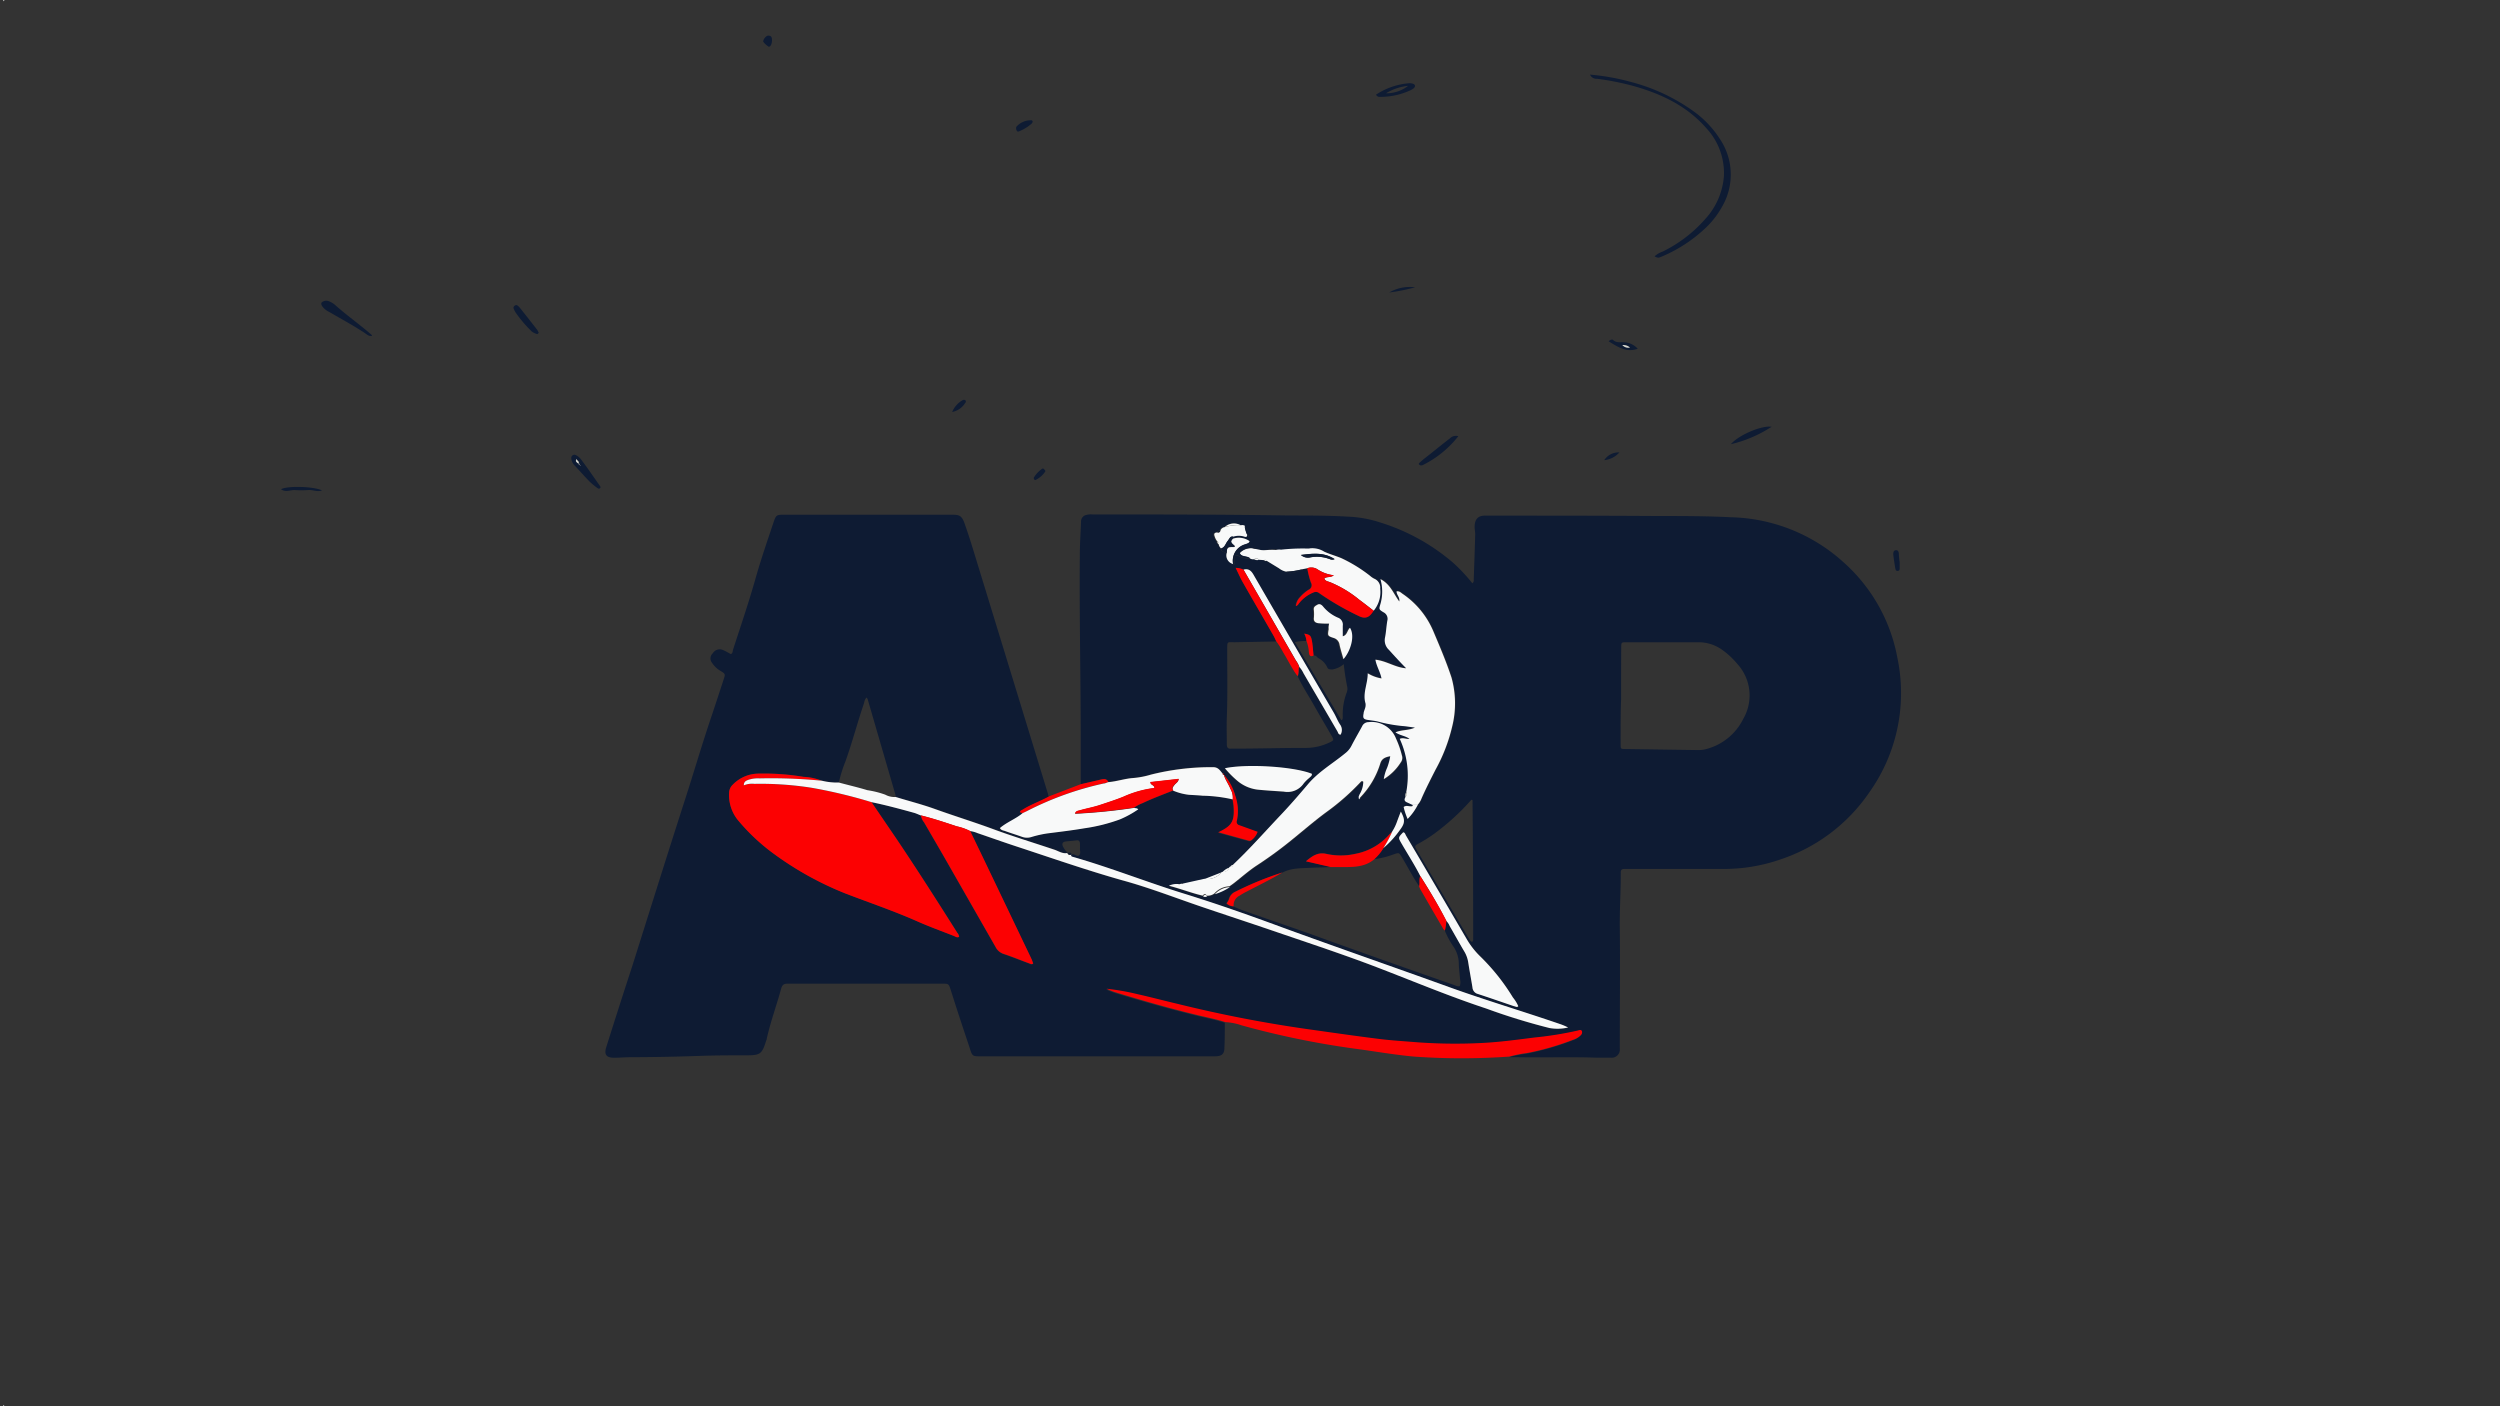 <svg id="frames" xmlns="http://www.w3.org/2000/svg" viewBox="0 0 384 216"><rect x="0" y="0" width="384" height="216" fill="#333333" stroke="none"/><defs><style>.cls-1{fill:#f8f9f9;}.cls-2{fill:#0e1b33;}.cls-3{fill:#fc0102;}.cls-4{fill:#d6d7d0;}</style></defs><path class="cls-1" d="M.71,0l-.2.2C.47,0,.53,0,.71,0Z"/><path class="cls-1" d="M.51,215.79l.2.2C.53,216,.47,216,.51,215.79Z"/><path class="cls-2" d="M166,120.48q0-3.45,0-6.9c0-9.4-.22-18.79-.14-28.19,0-1.77.12-3.53.19-5.29a1,1,0,0,1,.79-1,2.75,2.75,0,0,1,1-.08c10.06,0,20.12,0,30.18.16,3,0,6.06,0,9.08.18a18,18,0,0,1,4.9.89,31.45,31.45,0,0,1,11.2,6.19,26.08,26.08,0,0,1,2.95,3.15c.29-.22.21-.5.22-.74.08-2.26.16-4.53.22-6.79,0-.37-.08-.73-.09-1.09,0-1,.35-1.78,1.6-1.77,8.86,0,17.72,0,26.58.06,3.73,0,7.46,0,11.19.19a26.66,26.66,0,0,1,17.39,7A25.89,25.89,0,0,1,291.43,101a26.29,26.29,0,0,1-4.25,20.63A26.72,26.72,0,0,1,273.5,132a26.33,26.33,0,0,1-8.62,1.47H249.49c-.38,0-.56.16-.54.54a1.34,1.34,0,0,1,0,.2c0,2.76-.18,5.52-.15,8.28.07,6,0,11.93,0,17.9,0,.23,0,.47,0,.7a1.24,1.24,0,0,1-1.37,1.37c-.73,0-1.46,0-2.19,0-4-.14-8,0-12-.07-.5,0-1,0-1.49,0a19.84,19.84,0,0,1,2.74-.55,41.39,41.39,0,0,0,7.09-2.05,2.86,2.86,0,0,0,1.11-.66.61.61,0,0,0,.21-.63c-.12-.3-.39-.18-.6-.12a54.18,54.18,0,0,1-6.69,1.08c-2.61.33-5.22.69-7.85.83a80.49,80.49,0,0,1-11-.16c-1.75-.14-3.51-.25-5.26-.48-3.33-.42-6.65-.9-10-1.37a200.59,200.59,0,0,1-20.76-4c-2-.51-4.07-1-6.12-1.48a36.15,36.15,0,0,0-4.74-.83,9,9,0,0,0,1.38.55c4.05,1.24,8.11,2.39,12.22,3.41,1.55.39,3.13.67,4.65,1.17,0,1.26,0,2.53-.06,3.79,0,1-.37,1.34-1.42,1.36H150.66c-1.3,0-1.31,0-1.72-1.3-1-3-2-6-2.94-9-.28-.83-.32-.86-1.21-.86-7.93,0-15.86,0-23.79,0-.55,0-.82.14-1,.71-.7,2.6-1.65,5.13-2.23,7.77,0,.1-.06.19-.09.29-.64,2.05-.9,2.23-3,2.24-2.43,0-4.86,0-7.29.09-3.52.12-7,.19-10.57.2-.83,0-1.67.08-2.5.08-1.2,0-1.56-.49-1.19-1.65,1.31-4.16,2.64-8.31,4-12.47,2.66-8.42,5.29-16.84,8-25.25,1.3-4,2.51-8.14,3.86-12.19.74-2.2,1.47-4.42,2.19-6.63.24-.75.23-.76-.44-1.19a3.91,3.91,0,0,1-1.37-1.28,1.06,1.06,0,0,1,.11-1.46,1.25,1.25,0,0,1,1.57-.51c.42.18.81.42,1.21.63.32-.14.27-.46.34-.69,1.18-3.65,2.42-7.27,3.47-11,.82-2.89,1.8-5.72,2.75-8.56.36-1.07.44-1.16,1.54-1.16q12.94,0,25.89,0c1.19,0,1.53.16,2,1.61.64,1.79,1.18,3.61,1.74,5.43q5.52,18,11,35.91c0,.13.08.26.11.39-1.3.71-2.71,1.18-4,2-.18.11-.41.16-.47.43l.41.15c-1,.9-2.4,1.36-3.5,2.21.19.36.53.36.8.46.87.32,1.76.58,2.63.9a2.28,2.28,0,0,0,1.46,0,16.89,16.89,0,0,1,2.42-.54c1.88-.24,3.76-.46,5.63-.78a26.74,26.74,0,0,0,5.49-1.37,15.49,15.49,0,0,0,2.82-1.55c-.22-.23-.44-.14-.62-.22a5.51,5.51,0,0,1,1.31-.7c1.53-.73,3.12-1.31,4.69-1.94a8.68,8.68,0,0,0,2.4.63c.7,0,1.4.07,2.09.14a22.75,22.75,0,0,1,4.65.57c0,.33.1.66.13,1,.19,2.44-.24,3.17-2.35,4.12l4.66,1.29a.48.48,0,0,0,.47-.11,2.68,2.68,0,0,0,.91-1.25l-2.77-1a.54.54,0,0,1-.4-.76,7.13,7.13,0,0,0-.25-3.83A7.9,7.9,0,0,0,188,119v0a.2.2,0,0,0-.19-.2c-.41-.45-.67-1-1.48-1a38,38,0,0,0-9.57,1.15,13.15,13.15,0,0,1-2.63.51c-1.33.08-2.59.54-3.92.64-.23-.5-.63-.49-1.08-.38ZM188.41,85a1.35,1.35,0,0,0,1,1.6c0,.08,0,.14.09.15s.09,0,.09,0c.14-.32,0-.64,0-1s.15-.58.63-.36a3,3,0,0,0,1.79.39.86.86,0,0,0,.61.1.82.82,0,0,0,.76.09l.75.06a.42.42,0,0,0,.48.14l1.82,1.11a2.58,2.58,0,0,0,1.14.52c.29.34.68.25,1,.18a3.53,3.53,0,0,0,1.46-.56l.75-.15a14,14,0,0,0,.54,2.23.75.75,0,0,1-.37,1.08,6.11,6.11,0,0,0-1.28,1.1,2.26,2.26,0,0,0-.67,1.4c.34-.09.39-.36.55-.51a5.44,5.44,0,0,1,2.21-1.6.8.8,0,0,1,.81.12,42.61,42.61,0,0,0,6,3.48c1.06.55,1.7.32,2.36-.77a4.53,4.53,0,0,0,1-3.41,1.47,1.47,0,0,0-.93-1.58,3,3,0,0,1-.65-.45,22.71,22.71,0,0,0-4.39-2.7c-.87-.34-1.79-.59-2.64-1a3.37,3.37,0,0,0-1.52-.34.35.35,0,0,0-.47-.11c-.14,0-.29.35-.43.35-.69-.16-1.39.24-2.08.27s-1.48-.42-2.17-.12c-.26,0-.49-.39-.74-.31a12.65,12.65,0,0,0-2.13.16,1.07,1.07,0,0,0-.6-.13c-.11-.06-.21-.24-.33-.28-.45-.16-1-.27-.81-.94,0,0-.1-.06-.15-.09a2.82,2.82,0,0,0-2.62-.39l.07-.35a2.73,2.73,0,0,1,1.74,0c.38.11.49-.09.34-.44.3.06.17.57.55.57.17-.84-.43-1.26-.88-1.75a.72.72,0,0,0-.59-.09,2.09,2.09,0,0,0-2.46.28.86.86,0,0,0-.7.49.73.73,0,0,0-.43.34c-.44,0-.64.17-.46.61a2.11,2.11,0,0,0,.42.78.39.39,0,0,0,.25.43,1.14,1.14,0,0,0,.37.61C187.53,84.83,188.11,84.75,188.41,85Zm24.07,45.28a15,15,0,0,0,2.55-2.79c.77-1,.83-1.56.14-2.82-.21.55-.4,1-.58,1.52a7.2,7.2,0,0,1-.74,1.53c-.14.14-.3.26-.43.41a9.2,9.2,0,0,1-5.25,3,10.17,10.17,0,0,1-4.46,0c-1.28-.28-2.12.3-3.12,1.14l3.81.88c-1,.12-2,.08-3,.14-1.51.09-3.08,0-4.47.77a49.35,49.35,0,0,0-7.21,2.9,1.68,1.68,0,0,0-1,1.14,2.75,2.75,0,0,1-.38.66,1.48,1.48,0,0,0,1.07.46c.46.19.91.4,1.38.57,4.35,1.55,8.72,3,13.06,4.6q9.67,3.48,19.37,6.86c.33.11.65.33,1,.22a1.73,1.73,0,0,0,.05-1c-.06-.86-.19-1.72-.2-2.58a4.8,4.8,0,0,0-.72-2.34,13.05,13.05,0,0,1-1.43-2.62,8.59,8.59,0,0,0,.22-1.51,2.28,2.28,0,0,1,.55.82c.74,1.27,1.44,2.55,2.19,3.81a4.63,4.63,0,0,1,.65,1.76c.2,1.28.44,2.56.65,3.84a1.1,1.1,0,0,0,.82,1c1.87.61,3.72,1.26,5.58,1.89.19.06.4.25.64,0a5.71,5.71,0,0,0-.83-1.35,32.15,32.15,0,0,0-5-6.29,12.42,12.42,0,0,1-2.08-2.65q-4.65-8-9.34-15.93c-.11-.19-.16-.46-.44-.49-.78.81-.77.8-.24,1.72,1,1.67,2,3.29,2.88,5-.25.51,0,1.06-.18,1.57-1-1.42-1.77-3-2.69-4.49-.42-.68-.42-.67-1.16-.43a13.33,13.33,0,0,1-3.06.77A7.75,7.75,0,0,0,212.48,130.27Zm-12.9-27.82a4.09,4.09,0,0,1,.65,1c1.73,3,3.45,5.93,5.19,8.89.11.2.14.53.49.5a1.44,1.44,0,0,0-.11-1.59c-.36-.55-.6-1.19-.93-1.76q-6.18-10.62-12.35-21.23c-.37-.64-.79-1-1.53-.76a2.58,2.58,0,0,0-1.16-.22c.4.8.71,1.53,1.1,2.21,1.56,2.75,3.16,5.48,4.73,8.22.15.26.26.54.39.81l-6.39.12c-1.21,0-1.15-.21-1.16,1.19,0,3.46.07,6.92-.06,10.39-.05,1.36,0,2.73,0,4.09,0,.53.19.73.7.67a4.17,4.17,0,0,1,.5,0c3.66,0,7.32-.12,11-.11a8.39,8.39,0,0,0,3.47-.79c.81-.37.82-.39.38-1.15-.9-1.56-1.82-3.1-2.7-4.67s-1.75-2.83-2.44-4.35C199.57,103.45,199.44,102.93,199.58,102.45Zm2.19-1.76c-.1-.79-.16-1.59-.28-2.37s-.3-.84-1.16-1a3.22,3.22,0,0,1,.35,1.13,7.81,7.81,0,0,0-1.79.16l7.13,12,.18-.1a1.81,1.81,0,0,0,.05-.39,9.43,9.43,0,0,1,.59-3.72,1.56,1.56,0,0,0,.1-.88c-.23-1.13-.41-2.27-.54-3.52a3.6,3.6,0,0,1-1.75.82c-.3,0-.66,0-.77-.3a3,3,0,0,0-1.33-1.41C202.3,101,202.17,100.62,201.77,100.69Zm-64.18,21.73c0-.17-.05-.33-.09-.49l-4.2-14.45a1.6,1.6,0,0,0-.17-.35c-.34.28-.35.68-.46,1-1,2.94-1.77,5.92-2.82,8.84a20,20,0,0,0-1,3.22,9.92,9.92,0,0,1-2.6-.28,8.46,8.46,0,0,0-2.81-.6,36.56,36.56,0,0,0-6.77-.5,5.56,5.56,0,0,0-4.12,1.71,1.76,1.76,0,0,0-.55,1.24,6.09,6.09,0,0,0,1.33,4.17,30.84,30.84,0,0,0,5.2,4.95,49.76,49.76,0,0,0,11.3,6.33c3.66,1.41,7.39,2.67,11,4.26,1.88.84,3.83,1.54,5.75,2.3.23.09.47.29.75.1a1.15,1.15,0,0,0-.29-.62c-3-4.79-6.07-9.57-9.23-14.27l-3.94-5.78c2.22.46,4.41,1.05,6.6,1.64.34.1.67.26,1,.39a2,2,0,0,0,.45,1.09c1,1.72,2,3.44,3,5.17q4,7,8,14a2.13,2.13,0,0,0,1.24,1.06c1.29.44,2.56.95,3.84,1.42.2.07.41.27.69.05-.08-.2-.14-.42-.23-.63q-3.47-7.26-6.94-14.51c-.83-1.74-1.67-3.47-2.51-5.21a4.17,4.17,0,0,1,1.15.31c2.05.7,4.09,1.43,6.14,2.1,5.35,1.76,10.66,3.61,16.07,5.14,4.2,1.19,8.27,2.74,12.4,4.14,3.47,1.18,6.95,2.32,10.41,3.5,5.07,1.74,10.16,3.42,15.18,5.29,6,2.24,11.86,4.76,17.93,6.77a96.62,96.62,0,0,0,9.73,3,6.94,6.94,0,0,0,2.87-.08,9.46,9.46,0,0,0-1.37-.57c-5.6-1.92-11.28-3.59-16.84-5.61-8.6-3.11-17.24-6.1-25.83-9.24-4.93-1.81-9.87-3.57-14.89-5.12-5.76-1.78-11.37-4-17.18-5.68-.18-.05-.29-.15-.19-.36l.18-.06c.36,0,.72.43,1,.15s.09-.7.11-1,0-.53,0-.8-.13-.54-.53-.48-1,.1-1.58.16-.7.36-.49.8A3.58,3.58,0,0,0,164,131c-.76.16-1.37-.29-2-.51-3.12-1-6.26-2-9.35-3.14s-6-2-9-3.11C141.62,123.54,139.59,123,137.59,122.42Zm51.82,10.42a.56.56,0,0,0-.45.33.15.15,0,0,0-.15.1,2.49,2.49,0,0,0-1.05.7.13.13,0,0,0-.15.07l-2.55,1-3.24.72a.9.9,0,0,0-.75.09,2.84,2.84,0,0,0-1.47.26c1.76.44,3.43,1.11,5.19,1.52a.5.5,0,0,0,.63,0,1.67,1.67,0,0,0,1.18-.35,8.42,8.42,0,0,0,2.31-1.09c.24-.17.49-.34.72-.52,1.15-.9,2.25-1.88,3.47-2.68,1.53-1,3-2.06,4.45-3.19,2.12-1.66,4.13-3.46,6.3-5.05a35.82,35.82,0,0,0,5.23-4.61.24.24,0,0,1,.38,0,3.86,3.86,0,0,1-.57,1.93c-.11.23-.32.45,0,.7,0-.08,0-.29-.19-.17l.2.17a.57.57,0,0,1,.12-.26,13,13,0,0,0,3.06-5.2c.24-.77.78-1,1.53-1.11a8.88,8.88,0,0,1-.48,1.78,6.54,6.54,0,0,0-.51,1.74,8,8,0,0,0,2.59-2.55,1.14,1.14,0,0,0,.18-1.11,14,14,0,0,0-.89-2.55,4,4,0,0,0-4.21-2.54,1.07,1.07,0,0,0-1,.64c-.54,1-1.13,2-1.64,3a3.41,3.41,0,0,1-.94,1.13c-1.94,1.6-4.15,2.9-5.81,4.85-1.33,1.57-2.68,3.13-4.1,4.63C194.3,127.77,192,130.42,189.41,132.84Zm28.4-9.23a3.07,3.07,0,0,0,.61-1c.66-1.5,1.4-2.95,2.14-4.4a25.88,25.88,0,0,0,2.55-6.59A14.69,14.69,0,0,0,223,104c-.79-2.44-1.8-4.79-2.81-7.15a13.07,13.07,0,0,0-4.69-5.68c-.26-.18-.49-.45-.93-.39,0,.54.54.9.42,1.56-.88-1.2-1.35-2.65-2.9-3.44a6.84,6.84,0,0,1,0,3.84c-.23.78-.25.82.46,1.25a1.12,1.12,0,0,1,.6,1.32c-.15.85-.18,1.72-.35,2.56a2,2,0,0,0,.59,1.89c.86,1,1.72,1.9,2.66,2.84-1.65-.1-3-1.14-4.73-1.32.18,1,.75,1.87.94,2.88a6,6,0,0,1-2.12-.79c0,1.62-.81,3-.34,4.61a1.59,1.59,0,0,1-.11.88c-.06.23-.14.45-.18.68-.14.72,0,.87.7,1,.52.08,1.06.13,1.57.26a22.44,22.44,0,0,0,3.73.67c.55,0,1.11.14,1.89.24-1.08.47-2.06.3-3,.73.7.51,1.52.54,2.16,1-.53.11-1-.21-1.5,0a13.51,13.51,0,0,1,1,8.17,1,1,0,0,0-.11.76c-.18.33-.17.6.22.77l.87.4c0,.27-.2.29-.42.28s-.64-.16-1,.11a10.07,10.07,0,0,0,.61,1.83A8.68,8.68,0,0,0,217.81,123.61ZM249,107.48c-.08,1.89-.08,4.35-.07,6.82,0,.73,0,.74.69.75l11.1.16a4.65,4.65,0,0,0,1.38-.16,8.84,8.84,0,0,0,5.69-4.68,7.14,7.14,0,0,0-.93-8.38,12.14,12.14,0,0,0-2.41-2.23A6.22,6.22,0,0,0,261,98.65c-3.73,0-7.46,0-11.19,0-.78,0-.79,0-.79.87C249,102,249,104.44,249,107.48Zm-22.89,37.21a.61.61,0,0,0,.17-.52q0-10.63-.1-21.27s0,0-.07-.05l-.11,0a36,36,0,0,1-5.73,5.23,21.5,21.5,0,0,1-2.54,1.58c-.33.17-.46.36-.23.7.09.14.16.29.25.43q3.89,6.63,7.79,13.25C225.7,144.24,225.77,144.55,226.13,144.69Zm-38-26.66a14.91,14.91,0,0,0,1.75,1.79,5.92,5.92,0,0,0,3.5,1.52c1.26.12,2.53.19,3.79.28a3,3,0,0,0,3.07-1.27,6.14,6.14,0,0,1,.85-.84c.17-.18.45-.31.39-.63C198.73,117.76,191.52,117.32,188.15,118Zm16-22.25c-.06.32-.1.58-.15.84-.17,1-.19,1.06.76,1.37a1.26,1.26,0,0,1,.91,1.06c.16.72.38,1.42.6,2.2,1.19-1.32,1.83-3.6,1-4.82-.43.37-.41,1.14-1.11,1.3,0-.56,0-1.09,0-1.61a1.13,1.13,0,0,0-.75-1.25,6,6,0,0,1-2.29-1.73c-.22-.26-.43-.49-.84-.26s-.63.33-.56.81a7,7,0,0,1,0,1.3c0,.46.23.65.64.73A13,13,0,0,0,204.15,95.78Z"/><path class="cls-3" d="M188.22,157c-1.52-.5-3.1-.78-4.65-1.17-4.11-1-8.17-2.17-12.22-3.41a9,9,0,0,1-1.38-.55,36.15,36.15,0,0,1,4.74.83c2,.45,4.08,1,6.12,1.48a200.59,200.59,0,0,0,20.76,4c3.33.47,6.65.95,10,1.37,1.75.23,3.51.34,5.26.48a80.49,80.49,0,0,0,11,.16c2.63-.14,5.24-.5,7.85-.83a54.18,54.18,0,0,0,6.69-1.08c.21-.06.48-.18.6.12a.61.61,0,0,1-.21.63,2.86,2.86,0,0,1-1.11.66,41.39,41.39,0,0,1-7.09,2.05,19.84,19.84,0,0,0-2.74.55,102.61,102.61,0,0,1-14.67,0c-3.08-.28-6.13-.83-9.19-1.23a132.11,132.11,0,0,1-17.28-3.57A8.86,8.86,0,0,0,188.22,157Z"/><path class="cls-2" d="M244.22,11.46a34.76,34.76,0,0,1,6.34,1.14A29.1,29.1,0,0,1,260,17a15.57,15.57,0,0,1,4.19,4.37,9.78,9.78,0,0,1,.29,10.43,13.26,13.26,0,0,1-2.58,3.29,22.57,22.57,0,0,1-6.58,4.29c-.63.27-.64.26-1.18,0a3.23,3.23,0,0,1,1.19-.71,20.89,20.89,0,0,0,6.57-5,11,11,0,0,0,2.89-6.55,10.11,10.11,0,0,0-2.68-7.41c-3-3.44-6.88-5.27-11.14-6.48a40.48,40.48,0,0,0-5.68-1.13A1.09,1.09,0,0,1,244.22,11.46Z"/><path class="cls-2" d="M57.15,51.59c-.46.11-.77-.2-1.08-.41C54.3,50,52.42,49,50.58,47.92a2.76,2.76,0,0,1-1.08-.87c-.27-.42-.19-.65.28-.8a1,1,0,0,1,.68,0,3.2,3.2,0,0,1,.95.54c1.81,1.62,3.78,3,5.63,4.61A.64.64,0,0,1,57.15,51.59Z"/><path class="cls-3" d="M157.07,124.9l-.41-.15c.06-.27.29-.32.47-.43,1.26-.79,2.67-1.26,4-2l4.88-1.87,3.15-.72c.45-.11.85-.12,1.08.38-.22.07-.44.15-.66.2a48.21,48.21,0,0,0-11.67,4.17C157.62,124.65,157.34,124.77,157.07,124.9Z"/><path class="cls-2" d="M92.24,74.88c-.11.22-.3.23-.48.08a11,11,0,0,1-1.21-1c-.79-.81-1.54-1.66-2.31-2.49a1.69,1.69,0,0,1-.49-1.07.48.48,0,0,1,.74-.47,2,2,0,0,1,.76.64c1,1.32,1.9,2.65,2.85,4A.46.46,0,0,1,92.24,74.88ZM89,71.45c0-.08.08-.18,0-.24s-.11,0-.17,0c.24-.37-.22-.47-.29-.73l-.06.06.08-.06c-.25.38.06.53.3.71l.18.21s.1.18.14,0Z"/><path class="cls-2" d="M224,67a15.9,15.9,0,0,1-5.33,4.37.69.69,0,0,1-.48.11.44.44,0,0,1-.23-.15c-.07-.1,0-.19.08-.25.25-.22.49-.45.75-.65,1.3-1,2.59-2.08,3.9-3.08A1.3,1.3,0,0,1,224,67Z"/><path class="cls-2" d="M211.36,14.54a10.73,10.73,0,0,1,5.15-1.76,1.66,1.66,0,0,1,.49.07c.41.13.46.45.12.73a2.85,2.85,0,0,1-.51.3,10.94,10.94,0,0,1-4.64,1A.59.59,0,0,1,211.36,14.54Zm4.92-1.35a7.94,7.94,0,0,0-3.39,1.14A5.39,5.39,0,0,0,216.28,13.19Z"/><path class="cls-2" d="M272.12,65.55a19.73,19.73,0,0,1-6.26,2.68C267,66.87,270.52,65.32,272.12,65.55Z"/><path class="cls-2" d="M82.75,51.07c-.08.2-.2.28-.33.22a2.17,2.17,0,0,1-.78-.41A19.75,19.75,0,0,1,79.2,48a3.07,3.07,0,0,1-.31-.63.36.36,0,0,1,.18-.42.33.33,0,0,1,.45,0,2.32,2.32,0,0,1,.35.35q1.34,1.68,2.65,3.37C82.61,50.82,82.68,51,82.75,51.07Z"/><path class="cls-2" d="M43.17,75.15c.93-.56,5.07-.44,6.29.18-.74.27-1.4-.11-2.07-.06a16.16,16.16,0,0,1-2.2,0C44.53,75.29,43.82,75.64,43.17,75.15Z"/><path class="cls-2" d="M247.09,52.43c.29-.3.56-.32.67-.22.5.48,1.09.33,1.67.36a3.05,3.05,0,0,1,2.13,1C249.79,54.2,248.5,53.28,247.09,52.43Zm2.1.53a1.22,1.22,0,0,0,1.17.39A1.52,1.52,0,0,0,249.19,53Z"/><path class="cls-2" d="M291.79,86.25v1.09c0,.18-.07.33-.27.35a.31.31,0,0,1-.37-.25c-.06-.26-.1-.52-.14-.78-.07-.53-.16-1-.21-1.57,0-.28.09-.56.41-.58s.41.22.45.46c0,.42.07.85.1,1.28Z"/><path class="cls-2" d="M158.62,18.69a.65.65,0,0,1-.27.39,6.7,6.7,0,0,1-1.6,1c-.18.08-.41.22-.54.05a.74.74,0,0,1-.1-.65,2.93,2.93,0,0,1,2.36-1A.26.26,0,0,1,158.62,18.69Z"/><path class="cls-2" d="M217.37,44.13a29.6,29.6,0,0,1-4,.8A6.37,6.37,0,0,1,217.37,44.13Z"/><path class="cls-2" d="M159,73.74a.3.3,0,0,1-.14-.48A4.38,4.38,0,0,1,160.08,72c.13-.09.24,0,.32.1s.24.21.14.34a3.71,3.71,0,0,1-1.47,1.28A.4.4,0,0,1,159,73.74Z"/><path class="cls-2" d="M118.58,6.18c0,.53-.21,1-.5,1a3.13,3.13,0,0,1-.85-.77c0-.44.5-1,.87-.94S118.57,5.69,118.58,6.18Z"/><path class="cls-2" d="M146.25,63.28a3.79,3.79,0,0,1,1.57-1.79.38.38,0,0,1,.46,0c.16.16.05.33-.05.44A3,3,0,0,1,146.25,63.28Z"/><path class="cls-2" d="M248.74,69.49a3.57,3.57,0,0,1-2.33,1.19A2.63,2.63,0,0,1,248.74,69.49Z"/><path class="cls-3" d="M133.86,123.21,137.8,129c3.16,4.7,6.2,9.48,9.23,14.27a1.15,1.15,0,0,1,.29.62c-.28.19-.52,0-.75-.1-1.92-.76-3.87-1.46-5.75-2.3-3.6-1.59-7.33-2.85-11-4.26a49.76,49.76,0,0,1-11.3-6.33,30.84,30.84,0,0,1-5.2-4.95,6.09,6.09,0,0,1-1.33-4.17,1.76,1.76,0,0,1,.55-1.24,5.56,5.56,0,0,1,4.12-1.71,36.56,36.56,0,0,1,6.77.5,8.46,8.46,0,0,1,2.81.6,80.75,80.75,0,0,0-9.58-.36,4.65,4.65,0,0,0-1.78.24c-.31.13-.65.26-.64.83a3.31,3.31,0,0,1,1.64-.23,50.47,50.47,0,0,1,8.76.6A76.65,76.65,0,0,1,133.86,123.21Z"/><path class="cls-1" d="M216,121.66a13.51,13.51,0,0,0-1-8.17c.53-.24,1,.08,1.5,0-.64-.48-1.46-.51-2.16-1,1-.43,2-.26,3-.73-.78-.1-1.34-.2-1.89-.24a22.44,22.44,0,0,1-3.73-.67c-.51-.13-1-.18-1.57-.26-.72-.11-.84-.26-.7-1,0-.23.12-.45.18-.68a1.59,1.59,0,0,0,.11-.88c-.47-1.57.36-3,.34-4.61a6,6,0,0,0,2.12.79c-.19-1-.76-1.85-.94-2.88,1.7.18,3.08,1.22,4.73,1.32-.94-.94-1.8-1.89-2.66-2.84a2,2,0,0,1-.59-1.89c.17-.84.2-1.71.35-2.56a1.12,1.12,0,0,0-.6-1.32c-.71-.43-.69-.47-.46-1.25a6.84,6.84,0,0,0,0-3.84c1.55.79,2,2.24,2.9,3.44.12-.66-.43-1-.42-1.56.44-.06.67.21.93.39a13.07,13.07,0,0,1,4.69,5.68c1,2.36,2,4.71,2.81,7.15a14.69,14.69,0,0,1,.1,7.59,25.88,25.88,0,0,1-2.55,6.59c-.74,1.45-1.48,2.9-2.14,4.4a3.07,3.07,0,0,1-.61,1l-.79,0-.87-.4c-.39-.17-.4-.44-.22-.77S216.19,121.94,216,121.66Z"/><path class="cls-1" d="M187.61,134a.13.13,0,0,1,.15-.07,1,1,0,0,0,1.05-.7.15.15,0,0,1,.15-.1.36.36,0,0,0,.45-.33c2.57-2.42,4.89-5.07,7.32-7.63,1.42-1.5,2.77-3.06,4.1-4.63,1.66-2,3.87-3.25,5.81-4.85a3.41,3.41,0,0,0,.94-1.13c.51-1,1.1-2,1.64-3a1.07,1.07,0,0,1,1-.64,4,4,0,0,1,4.21,2.54,14,14,0,0,1,.89,2.55,1.14,1.14,0,0,1-.18,1.11,8,8,0,0,1-2.59,2.55,6.54,6.54,0,0,1,.51-1.74,8.88,8.88,0,0,0,.48-1.78c-.75.15-1.29.34-1.53,1.11a13,13,0,0,1-3.06,5.2.57.57,0,0,0-.12.26h0c-.28-.26-.07-.48,0-.71a3.86,3.86,0,0,0,.57-1.93.24.24,0,0,0-.38,0,35.82,35.82,0,0,1-5.23,4.61c-2.17,1.59-4.18,3.39-6.3,5.05-1.43,1.13-2.92,2.19-4.45,3.19-1.22.8-2.32,1.78-3.47,2.68-.23.18-.48.35-.72.52a3.29,3.29,0,0,0-2.31,1.09,1.67,1.67,0,0,1-1.18.35c-.19-.32-.4-.3-.63,0-1.76-.41-3.43-1.08-5.19-1.52a2.84,2.84,0,0,1,1.47-.26.6.6,0,0,0,.75-.09l3.24-.72A2.78,2.78,0,0,0,187.61,134Z"/><path class="cls-1" d="M133.86,123.21a76.65,76.65,0,0,0-9.21-2.21,50.47,50.47,0,0,0-8.76-.6,3.31,3.31,0,0,0-1.64.23c0-.57.33-.7.64-.83a4.65,4.65,0,0,1,1.78-.24,80.75,80.75,0,0,1,9.58.36,9.92,9.92,0,0,0,2.6.28c1.45.39,2.92.73,4.37,1.17a14.38,14.38,0,0,1,2.75.69,3,3,0,0,0,1.62.36c2,.62,4,1.12,6,1.84,3,1.08,6,2,9,3.11s6.23,2.09,9.35,3.14c.66.22,1.27.67,2,.51l0,0a.39.39,0,0,0,.62.22l0,0c-.1.21,0,.31.19.36,5.81,1.66,11.42,3.9,17.18,5.68,5,1.55,10,3.31,14.89,5.12,8.59,3.14,17.23,6.13,25.83,9.24,5.56,2,11.24,3.69,16.84,5.61a9.46,9.46,0,0,1,1.37.57,6.94,6.94,0,0,1-2.87.08,96.62,96.62,0,0,1-9.73-3c-6.07-2-12-4.53-17.93-6.77-5-1.87-10.11-3.55-15.18-5.29-3.46-1.18-6.94-2.32-10.41-3.5-4.13-1.4-8.2-3-12.4-4.14-5.41-1.53-10.72-3.38-16.07-5.14-2.05-.67-4.09-1.4-6.14-2.1a4.17,4.17,0,0,0-1.15-.31,8.33,8.33,0,0,0-2.05-.72c-1.82-.61-3.64-1.21-5.5-1.68-.34-.13-.67-.29-1-.39C138.27,124.26,136.08,123.67,133.86,123.21Z"/><path class="cls-1" d="M157.07,124.9c.27-.13.55-.25.81-.39a48.21,48.21,0,0,1,11.67-4.17c.22,0,.44-.13.66-.2,1.33-.1,2.59-.56,3.92-.64a13.15,13.15,0,0,0,2.63-.51,38,38,0,0,1,9.57-1.15c.81,0,1.07.53,1.48,1,0,.11,0,.21.19.2v0c.21.77.71,1.4,1,2.14a2.66,2.66,0,0,1,.36,1.61,22.75,22.75,0,0,0-4.65-.57c-.69-.07-1.39-.09-2.09-.14a8.68,8.68,0,0,1-2.4-.63c-.26-.36,0-.61.18-.87s.59-.43.66-.92l-4.35.49c0,.48.64.42.62.91a16.4,16.4,0,0,0-4.76,1.34c-1.18.48-2.38.86-3.58,1.26-1,.34-2.06.53-3.09.82-.28.08-.65.09-.77.52a90.53,90.53,0,0,0,9.09-.91c.18.08.4,0,.62.22a15.49,15.49,0,0,1-2.82,1.55,26.74,26.74,0,0,1-5.49,1.37c-1.87.32-3.75.54-5.63.78a16.89,16.89,0,0,0-2.42.54,2.28,2.28,0,0,1-1.46,0c-.87-.32-1.76-.58-2.63-.9-.27-.1-.61-.1-.8-.46C154.67,126.26,156,125.8,157.07,124.9Z"/><path class="cls-3" d="M141.47,125.24c1.86.47,3.68,1.07,5.5,1.68a8.33,8.33,0,0,1,2.05.72c.84,1.74,1.68,3.47,2.51,5.21q3.48,7.26,6.94,14.51c.09.21.15.43.23.63-.28.22-.49,0-.69-.05-1.28-.47-2.55-1-3.84-1.42a2.13,2.13,0,0,1-1.24-1.06q-4-7-8-14c-1-1.73-2-3.45-3-5.17A2,2,0,0,1,141.47,125.24Z"/><path class="cls-1" d="M193.65,84.48c.7.1,1.25-.09,2.34,0a1.82,1.82,0,0,1,.77-.05,31,31,0,0,1,3.75-.18h.56a3.35,3.35,0,0,1,2.33.49c.85.39,1.77.64,2.64,1a22.71,22.71,0,0,1,4.39,2.7,3,3,0,0,0,.65.45A1.47,1.47,0,0,1,212,90.4a4.53,4.53,0,0,1-1,3.41c-.73-.56-1.46-1.14-2.21-1.69a17.59,17.59,0,0,0-4.5-2.7c-.32-.12-.72-.16-.88-.55.37-.36.94-.09,1.47-.51a5.76,5.76,0,0,1-2.45-.87,1.74,1.74,0,0,0-1.62-.21l-.75.15a11.54,11.54,0,0,1-2.47.38,2.58,2.58,0,0,1-1.14-.52l-1.82-1.11a.34.34,0,0,0-.48-.14l-.75-.06a.55.55,0,0,0-.76-.09.86.86,0,0,1-.61-.1c-.36-.32-.87-.22-1.27-.45s-.39-.41-.1-.6a2.35,2.35,0,0,1,1.75-.51M205,85.88c-1.63-1.08-3.34-.84-5.15-.64a1.59,1.59,0,0,0,1.46.37,5.53,5.53,0,0,1,2.74.19C204.28,85.87,204.54,86.09,205,85.88Z"/><path class="cls-1" d="M218.16,134.57c-.87-1.72-1.92-3.34-2.88-5-.53-.92-.54-.91.24-1.72.28,0,.33.3.44.49q4.68,7.95,9.34,15.93a12.42,12.42,0,0,0,2.08,2.65,32.15,32.15,0,0,1,5,6.29,5.71,5.71,0,0,1,.83,1.35c-.24.23-.45,0-.64,0-1.86-.63-3.71-1.28-5.58-1.89a1.1,1.1,0,0,1-.82-1c-.21-1.28-.45-2.56-.65-3.84a4.63,4.63,0,0,0-.65-1.76c-.75-1.26-1.45-2.54-2.19-3.81a2.28,2.28,0,0,0-.55-.82C220.94,139.07,219.58,136.81,218.16,134.57Z"/><path class="cls-1" d="M188.15,118c3.37-.71,10.58-.27,13.35.85.06.32-.22.45-.39.63a6.14,6.14,0,0,0-.85.84,3,3,0,0,1-3.07,1.27c-1.26-.09-2.53-.16-3.79-.28a5.92,5.92,0,0,1-3.5-1.52A14.91,14.91,0,0,1,188.15,118Z"/><path class="cls-3" d="M200.8,87.28a1.74,1.74,0,0,1,1.62.21,5.76,5.76,0,0,0,2.45.87c-.53.42-1.1.15-1.47.51.16.39.56.43.88.55a17.59,17.59,0,0,1,4.5,2.7c.75.55,1.48,1.13,2.21,1.69-.66,1.09-1.3,1.32-2.36.77a42.61,42.61,0,0,1-6-3.48.8.8,0,0,0-.81-.12,5.44,5.44,0,0,0-2.21,1.6c-.16.15-.21.42-.55.51a2.26,2.26,0,0,1,.67-1.4,6.11,6.11,0,0,1,1.28-1.1.75.75,0,0,0,.37-1.08A14,14,0,0,1,200.8,87.28Z"/><path class="cls-1" d="M191,87.5c.74-.2,1.16.12,1.53.76q6.15,10.62,12.35,21.23c.33.57.57,1.21.93,1.76a1.44,1.44,0,0,1,.11,1.59c-.35,0-.38-.3-.49-.5-1.74-3-3.46-5.92-5.19-8.89a4.09,4.09,0,0,0-.65-1,3.87,3.87,0,0,0-.54-1Q195,94.44,191,87.5Z"/><path class="cls-3" d="M174.2,124.05a90.53,90.53,0,0,1-9.09.91c.12-.43.49-.44.77-.52,1-.29,2.07-.48,3.09-.82,1.2-.4,2.4-.78,3.58-1.26a16.4,16.4,0,0,1,4.76-1.34c0-.49-.61-.43-.62-.91l4.35-.49c-.07.49-.43.66-.66.92s-.44.51-.18.87c-1.57.63-3.16,1.21-4.69,1.94A5.51,5.51,0,0,0,174.2,124.05Z"/><path class="cls-3" d="M211.07,132c-1.53,1.27-3.37,1.18-5.19,1.18-.49,0-1,0-1.48,0l-3.81-.88c1-.84,1.84-1.42,3.12-1.14a10.17,10.17,0,0,0,4.46,0,9.2,9.2,0,0,0,5.25-3c.13-.15.29-.27.43-.41a17.46,17.46,0,0,1-1.37,2.56A7.75,7.75,0,0,1,211.07,132Z"/><path class="cls-1" d="M204.15,95.78a13,13,0,0,1-1.7-.06c-.41-.08-.66-.27-.64-.73a7,7,0,0,0,0-1.3c-.07-.48.23-.62.56-.81s.62,0,.84.26a6,6,0,0,0,2.29,1.73,1.13,1.13,0,0,1,.75,1.25c0,.52,0,1,0,1.61.7-.16.68-.93,1.11-1.3.78,1.22.14,3.5-1,4.82-.22-.78-.44-1.48-.6-2.2a1.26,1.26,0,0,0-.91-1.06c-.95-.31-.93-.35-.76-1.37C204.05,96.36,204.09,96.1,204.15,95.78Z"/><path class="cls-3" d="M191,87.5q4,6.94,8,13.9a3.87,3.87,0,0,1,.54,1c-.14.48,0,1-.24,1.45-.85-1.13-1.45-2.42-2.2-3.63a12.75,12.75,0,0,0-1.09-1.75c-.13-.27-.24-.55-.39-.81-1.57-2.74-3.17-5.47-4.73-8.22-.39-.68-.7-1.41-1.1-2.21A2.58,2.58,0,0,1,191,87.5Z"/><path class="cls-3" d="M189.34,122.75a2.66,2.66,0,0,0-.36-1.61c-.28-.74-.78-1.37-1-2.14a7.9,7.9,0,0,1,1.75,3.18A7.13,7.13,0,0,1,190,126a.54.54,0,0,0,.4.76l2.77,1a2.68,2.68,0,0,1-.91,1.25.48.48,0,0,1-.47.11l-4.66-1.29c2.11-1,2.54-1.68,2.35-4.12C189.44,123.41,189.38,123.08,189.34,122.75Z"/><path class="cls-3" d="M218.16,134.57c1.42,2.24,2.78,4.5,4,6.85a8.59,8.59,0,0,1-.22,1.51,1.05,1.05,0,0,1-.37-.46q-1.71-2.92-3.4-5.87a3.19,3.19,0,0,1-.2-.46C218.12,135.63,217.91,135.08,218.16,134.57Z"/><path class="cls-1" d="M187,83.18a2.11,2.11,0,0,1-.42-.78c-.18-.44,0-.62.46-.61.27,0,.4-.08.43-.34a.86.86,0,0,1,.7-.49,6.62,6.62,0,0,1,2.46-.28.72.72,0,0,1,.59.09A4.41,4.41,0,0,0,191.5,82c.15.35,0,.55-.34.44a2.73,2.73,0,0,0-1.74,0c-.53-.08-.61.4-.85.67s-.41,1-1,1.14a1.14,1.14,0,0,1-.37-.61A.35.35,0,0,0,187,83.18Z"/><path class="cls-3" d="M197,134c-1.81,1.09-3.71,2-5.61,3-.35.17-.69.38-1,.58a1.61,1.61,0,0,0-.9,1.63,1.48,1.48,0,0,1-1.07-.46,2.75,2.75,0,0,0,.38-.66,1.68,1.68,0,0,1,1-1.14A49.35,49.35,0,0,1,197,134Z"/><path class="cls-1" d="M189.35,82.76a2.82,2.82,0,0,1,2.62.39c-.11.34-.42.37-.69.48a2.61,2.61,0,0,0-1.88,3,1.35,1.35,0,0,1-1-1.6c.08-1,.08-1,1.16-1,0,0,0,0,.11-.1C189.44,83.57,188.74,83.32,189.35,82.76Z"/><path class="cls-1" d="M212.48,130.27a17.46,17.46,0,0,0,1.37-2.56,7.2,7.2,0,0,0,.74-1.53c.18-.49.37-1,.58-1.52.69,1.26.63,1.8-.14,2.82A15,15,0,0,1,212.48,130.27Z"/><path class="cls-2" d="M189.4,86.59a2.61,2.61,0,0,1,1.88-3c.27-.11.58-.14.69-.48.05,0,.16.07.15.09-.14.67.36.78.81.94a1.57,1.57,0,0,1,.33.19,3.09,3.09,0,0,1-.86-.14,2.35,2.35,0,0,0-1.75.51c-.29.19-.21.43.1.6s.91.13,1.27.45a3,3,0,0,1-1.79-.39c-.48-.22-.56,0-.63.36s.12.64,0,1c0,0-.06,0-.09,0S189.38,86.67,189.4,86.59Z"/><path class="cls-3" d="M201.77,100.69c-.49.25-.66,0-.72-.44a5.85,5.85,0,0,0-.38-1.8,3,3,0,0,0-.34-1.13c.86.16,1,.3,1.16,1S201.67,99.9,201.77,100.69Z"/><path class="cls-1" d="M217,123.59l.79,0a8.68,8.68,0,0,1-1.58,2.2,10.07,10.07,0,0,1-.61-1.83c.34-.27.67-.13,1-.11S217,123.86,217,123.59Z"/><path class="cls-2" d="M189.35,82.76c-.61.56.09.81.33,1.13-.07.07-.09.1-.11.1-1.08,0-1.08,0-1.16,1-.3-.24-.88-.16-.84-.77.59-.15.66-.76,1-1.14s.32-.75.85-.67Z"/><path class="cls-2" d="M191.5,82a4.41,4.41,0,0,1-.33-1.18c.45.49,1.05.91.88,1.75C191.67,82.52,191.8,82,191.5,82Z"/><path class="cls-1" d="M187.61,134a2.78,2.78,0,0,1-2.55,1Z"/><path class="cls-2" d="M197.58,87.81a11.54,11.54,0,0,0,2.47-.38,3.53,3.53,0,0,1-1.46.56C198.26,88.06,197.87,88.15,197.58,87.81Z"/><path class="cls-1" d="M190.58,80.68a6.62,6.62,0,0,0-2.46.28A2.09,2.09,0,0,1,190.58,80.68Z"/><path class="cls-1" d="M186.6,137.35a3.29,3.29,0,0,1,2.31-1.09A8.42,8.42,0,0,1,186.6,137.35Z"/><path class="cls-1" d="M188.81,133.27a1,1,0,0,1-1.05.7A2.49,2.49,0,0,1,188.81,133.27Z"/><path class="cls-1" d="M192.63,85.89a.55.55,0,0,1,.76.09A.82.82,0,0,1,192.63,85.89Z"/><path class="cls-1" d="M184.79,137.66c.23-.26.44-.28.63,0A.5.5,0,0,1,184.79,137.66Z"/><path class="cls-4" d="M216,121.66c.15.28.19.54-.11.76A1,1,0,0,1,216,121.66Z"/><path class="cls-1" d="M181.82,135.79a.6.6,0,0,1-.75.09A.9.9,0,0,1,181.82,135.79Z"/><path class="cls-1" d="M187,83.18a.35.35,0,0,1,.25.43A.39.39,0,0,1,187,83.18Z"/><path class="cls-1" d="M189.41,132.84a.36.36,0,0,1-.45.33A.56.56,0,0,1,189.41,132.84Z"/><path class="cls-2" d="M187.42,81.45c0,.26-.16.39-.43.34A.73.73,0,0,1,187.42,81.45Z"/><path class="cls-1" d="M194.14,86a.34.34,0,0,1,.48.14A.42.42,0,0,1,194.14,86Z"/><path class="cls-1" d="M208.86,122.79l-.2-.17c.23-.12.15.09.19.18Z"/><path class="cls-3" d="M188,119c-.15,0-.18-.09-.19-.2A.2.2,0,0,1,188,119Z"/><path class="cls-4" d="M88.84,71.22c-.23-.18-.54-.33-.29-.71h0c.07.26.53.36.29.73Z"/><path class="cls-4" d="M89,71.45l.17,0c0,.19-.09,0-.14,0Z"/><path class="cls-4" d="M89,71.43l-.19-.21,0,0c.06,0,.13,0,.17,0s.06.16,0,.24Z"/><path class="cls-4" d="M88.55,70.51l-.08.06.06-.06Z"/><path class="cls-4" d="M249.19,53a1.52,1.52,0,0,1,1.17.39A1.22,1.22,0,0,1,249.19,53Z"/><path class="cls-2" d="M164,131c.26-.08.49-.09.62.22A.39.39,0,0,1,164,131Z"/><path class="cls-2" d="M205,85.88c-.42.21-.68,0-1-.08a5.53,5.53,0,0,0-2.74-.19,1.59,1.59,0,0,1-1.46-.37C201.62,85,203.33,84.8,205,85.88Z"/></svg>